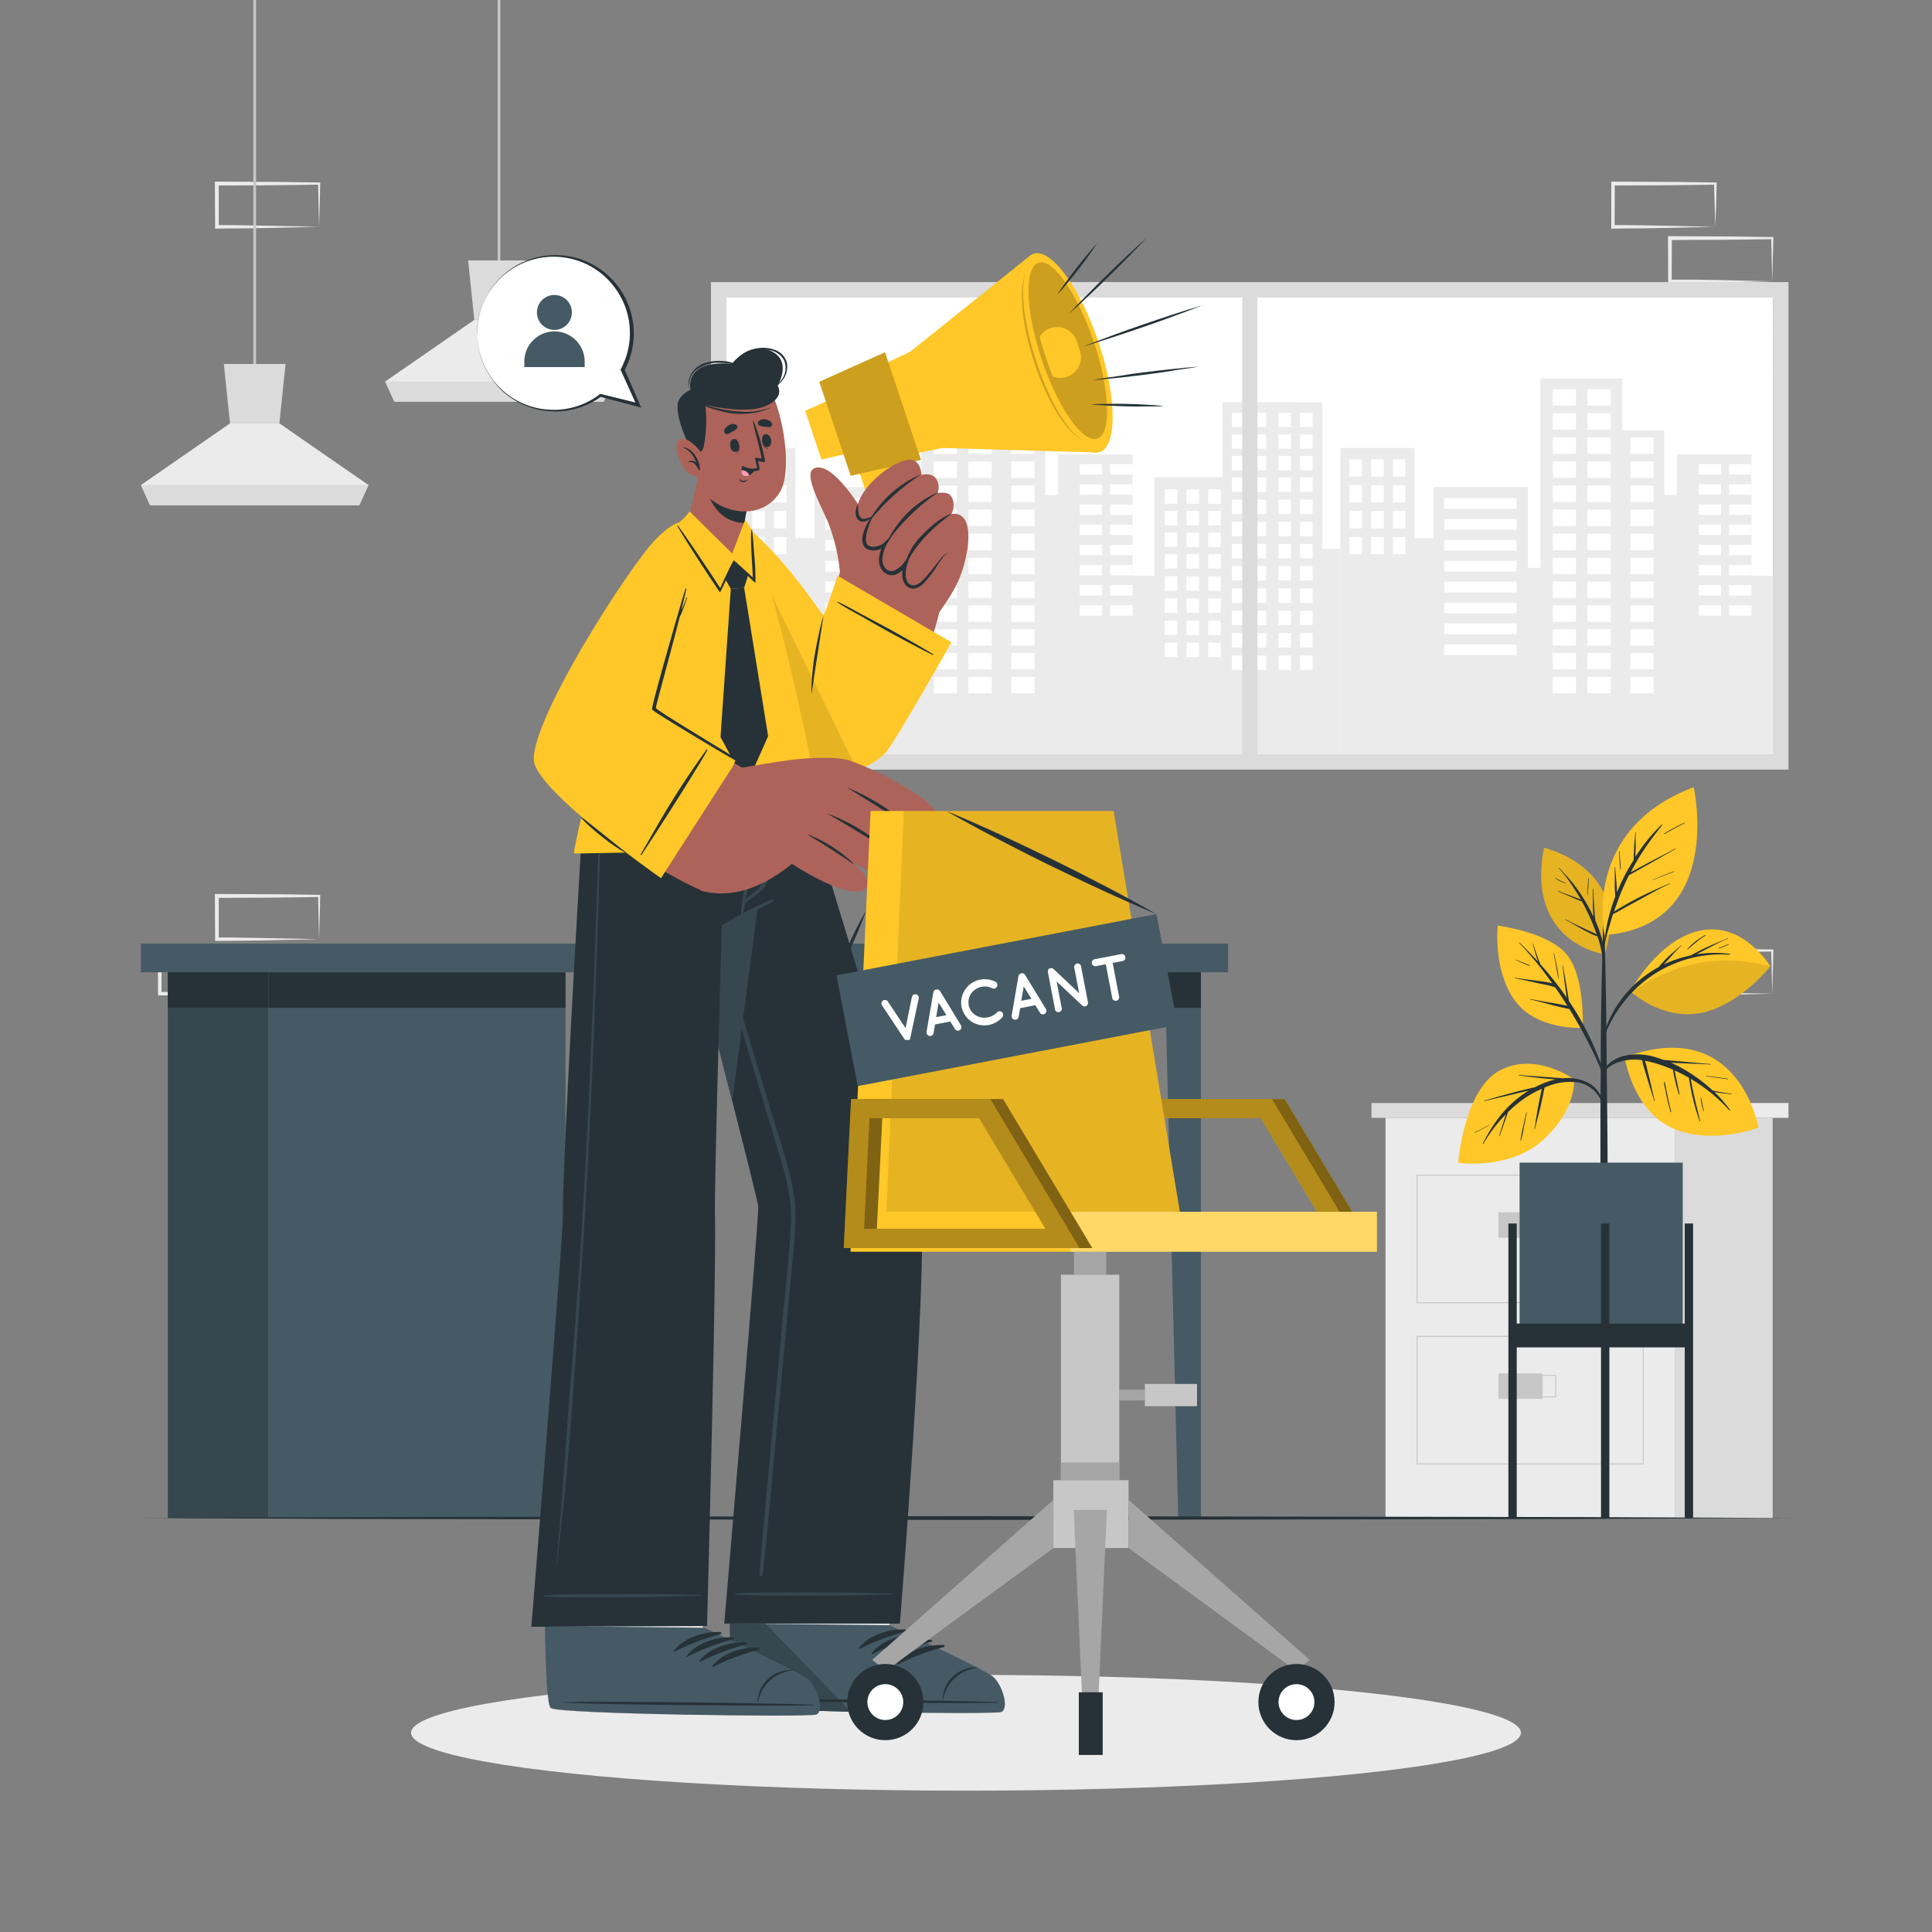 <svg xmlns="http://www.w3.org/2000/svg" viewBox="0 0 500 500"><rect x="0" y="0" width="500" height="500" fill="#808080" stroke="none"/><g id="freepik--background-complete--inject-9"><path d="M82.59,243.06l-13.12.28-6.66.11c-2.23.05-4.47,0-6.7.05h-.44v-.45l-.06-11.19v-.5h.5l13.24.06c4.42,0,8.83.11,13.24.17h.28v.27c0,1.9-.09,3.79-.13,5.65Zm0,0-.14-5.66c0-1.86-.11-3.7-.13-5.53l.27.27c-4.41.05-8.82.16-13.24.17l-13.24.06.5-.5,0,11.19-.45-.45c2.18,0,4.36,0,6.55.06l6.58.11Z" style="fill:#ebebeb"></path><path d="M67.82,257.17l-13.12.28-6.66.11c-2.23.05-4.47,0-6.7.05H40.9v-.45L40.84,246v-.5h.5l13.24.06c4.41,0,8.83.11,13.24.17h.28V246c0,1.9-.08,3.79-.13,5.65Zm0,0-.14-5.66c-.05-1.86-.11-3.7-.13-5.53l.27.27c-4.41.05-8.83.16-13.24.16l-13.24.07.5-.5-.05,11.19-.45-.45c2.18,0,4.36,0,6.55.06l6.58.11Z" style="fill:#ebebeb"></path><path d="M458.66,257.17l-13.13.28-6.66.11c-2.22.05-4.46,0-6.69.05h-.45v-.45L431.68,246v-.5h.5l13.24.06c4.41,0,8.83.11,13.24.17h.27V246c0,1.9-.08,3.79-.13,5.65Zm0,0-.14-5.66c0-1.86-.12-3.7-.13-5.53l.27.27c-4.41.05-8.83.16-13.24.16l-13.24.07.5-.5-.06,11.19-.44-.45c2.18,0,4.36,0,6.54.06l6.58.11Z" style="fill:#ebebeb"></path><path d="M443.89,58.7,430.76,59l-6.66.11c-2.22,0-4.46,0-6.69.06H417V58.7l0-11.19V47h.51l13.24.07c4.41,0,8.82.11,13.24.16h.27v.27c0,1.9-.09,3.79-.13,5.66Zm0,0-.14-5.65c-.05-1.86-.12-3.71-.14-5.54l.28.28c-4.42.05-8.83.15-13.24.16L417.41,48l.5-.5-.06,11.19-.44-.44c2.18,0,4.35,0,6.54.05l6.58.11Z" style="fill:#ebebeb"></path><path d="M458.66,72.81l-13.13.28-6.66.11c-2.22,0-4.46,0-6.69.06h-.45v-.45l-.05-11.19v-.5h.5l13.24.07c4.41,0,8.83.11,13.24.16h.27v.27c0,1.9-.08,3.79-.13,5.66Zm0,0-.14-5.65c0-1.86-.12-3.71-.13-5.54l.27.28c-4.41.05-8.83.15-13.24.16l-13.24.06.5-.5-.06,11.19-.44-.44c2.18,0,4.36,0,6.54,0l6.58.11Z" style="fill:#ebebeb"></path><path d="M82.59,58.7,69.47,59l-6.66.11c-2.23,0-4.47,0-6.7.06h-.44V58.7l-.06-11.19V47h.5l13.24.07c4.42,0,8.83.11,13.24.16h.28v.27c0,1.9-.09,3.79-.13,5.66Zm0,0-.14-5.65c0-1.86-.11-3.71-.13-5.54l.27.28c-4.41.05-8.82.15-13.24.16L56.11,48l.5-.5,0,11.19-.45-.44c2.18,0,4.36,0,6.55.05l6.58.11Z" style="fill:#ebebeb"></path><rect x="358.57" y="289.3" width="74.84" height="103.56" style="fill:#ebebeb"></rect><rect x="354.94" y="285.46" width="82.09" height="3.84" style="fill:#dbdbdb"></rect><rect x="437.03" y="285.46" width="25.82" height="3.84" style="fill:#ebebeb"></rect><rect x="433.41" y="289.3" width="25.35" height="103.56" style="fill:#dbdbdb"></rect><path d="M425.38,337.26H366.6V304h58.78ZM366.85,337h58.28V304.26H366.85Z" style="fill:#c7c7c7"></path><rect x="387.79" y="313.75" width="11.43" height="6.57" style="fill:#c7c7c7"></rect><path d="M402.73,320H391.05v-5.83h11.68Zm-11.43-.25h11.18v-5.33H391.3Z" style="fill:#c7c7c7"></path><path d="M425.38,379H366.6V345.71h58.78Zm-58.53-.25h58.28V346H366.85Z" style="fill:#c7c7c7"></path><rect x="387.79" y="355.44" width="11.43" height="6.57" style="fill:#c7c7c7"></rect><path d="M402.73,361.64H391.05v-5.83h11.68Zm-11.43-.25h11.18v-5.33H391.3Z" style="fill:#c7c7c7"></path><rect x="187.97" y="76.96" width="270.96" height="118.27" style="fill:#fff"></rect><polygon points="458.92 149 458.92 197.19 346.88 197.19 346.88 115.94 366.06 115.94 366.06 139.25 371.01 139.25 371.01 126.06 395.4 126.06 395.4 146.95 398.64 146.95 398.64 97.92 419.84 97.92 419.84 111.38 430.72 111.38 430.72 128.11 434 128.11 434 117.58 453.28 117.58 453.28 149 458.92 149" style="fill:#ebebeb"></polygon><rect x="349.23" y="118.87" width="3.25" height="4.45" style="fill:#fff"></rect><rect x="354.86" y="118.87" width="3.25" height="4.45" style="fill:#fff"></rect><rect x="360.49" y="118.87" width="3.25" height="4.45" style="fill:#fff"></rect><rect x="349.23" y="125.57" width="3.25" height="4.45" style="fill:#fff"></rect><rect x="354.86" y="125.57" width="3.25" height="4.45" style="fill:#fff"></rect><rect x="360.49" y="125.57" width="3.25" height="4.45" style="fill:#fff"></rect><rect x="349.23" y="132.28" width="3.25" height="4.46" style="fill:#fff"></rect><rect x="354.86" y="132.28" width="3.25" height="4.46" style="fill:#fff"></rect><rect x="360.49" y="132.28" width="3.25" height="4.46" style="fill:#fff"></rect><rect x="349.23" y="138.98" width="3.25" height="4.45" style="fill:#fff"></rect><rect x="354.86" y="138.98" width="3.25" height="4.45" style="fill:#fff"></rect><rect x="360.49" y="138.98" width="3.25" height="4.45" style="fill:#fff"></rect><rect x="373.78" y="128.91" width="18.69" height="2.79" style="fill:#fff"></rect><rect x="373.78" y="134.31" width="18.69" height="2.79" style="fill:#fff"></rect><rect x="373.78" y="139.72" width="18.69" height="2.79" style="fill:#fff"></rect><rect x="373.78" y="145.13" width="18.69" height="2.79" style="fill:#fff"></rect><rect x="373.78" y="150.53" width="18.69" height="2.79" style="fill:#fff"></rect><rect x="373.78" y="155.94" width="18.69" height="2.79" style="fill:#fff"></rect><rect x="373.78" y="161.34" width="18.69" height="2.79" style="fill:#fff"></rect><rect x="373.78" y="166.75" width="18.69" height="2.79" style="fill:#fff"></rect><rect x="439.64" y="120.11" width="5.77" height="2.69" style="fill:#fff"></rect><rect x="439.64" y="125.33" width="5.77" height="2.69" style="fill:#fff"></rect><rect x="439.64" y="130.55" width="5.77" height="2.69" style="fill:#fff"></rect><rect x="439.64" y="135.77" width="5.77" height="2.69" style="fill:#fff"></rect><rect x="439.64" y="140.99" width="5.77" height="2.69" style="fill:#fff"></rect><rect x="439.64" y="146.21" width="5.77" height="2.69" style="fill:#fff"></rect><rect x="439.64" y="151.43" width="5.77" height="2.69" style="fill:#fff"></rect><rect x="439.64" y="156.65" width="5.77" height="2.69" style="fill:#fff"></rect><rect x="447.5" y="120.11" width="5.77" height="2.69" style="fill:#fff"></rect><rect x="447.5" y="125.33" width="5.77" height="2.69" style="fill:#fff"></rect><rect x="447.5" y="130.55" width="5.77" height="2.69" style="fill:#fff"></rect><rect x="447.5" y="135.77" width="5.77" height="2.69" style="fill:#fff"></rect><rect x="447.5" y="140.99" width="5.77" height="2.69" style="fill:#fff"></rect><rect x="447.5" y="146.21" width="5.77" height="2.69" style="fill:#fff"></rect><rect x="447.5" y="151.43" width="5.77" height="2.69" style="fill:#fff"></rect><rect x="447.5" y="156.65" width="5.77" height="2.69" style="fill:#fff"></rect><rect x="401.85" y="100.74" width="6.01" height="4.24" style="fill:#fff"></rect><rect x="410.82" y="100.74" width="6.01" height="4.24" style="fill:#fff"></rect><rect x="401.85" y="106.97" width="6.01" height="4.24" style="fill:#fff"></rect><rect x="410.82" y="106.97" width="6.01" height="4.24" style="fill:#fff"></rect><rect x="401.85" y="113.21" width="6.01" height="4.24" style="fill:#fff"></rect><rect x="410.82" y="113.21" width="6.01" height="4.24" style="fill:#fff"></rect><rect x="401.85" y="119.44" width="6.01" height="4.24" style="fill:#fff"></rect><rect x="410.82" y="119.44" width="6.01" height="4.24" style="fill:#fff"></rect><rect x="401.85" y="125.67" width="6.01" height="4.24" style="fill:#fff"></rect><rect x="410.82" y="125.67" width="6.01" height="4.24" style="fill:#fff"></rect><rect x="401.85" y="131.91" width="6.01" height="4.24" style="fill:#fff"></rect><rect x="410.82" y="131.91" width="6.01" height="4.24" style="fill:#fff"></rect><rect x="401.85" y="138.14" width="6.01" height="4.24" style="fill:#fff"></rect><rect x="410.82" y="138.14" width="6.01" height="4.24" style="fill:#fff"></rect><rect x="401.85" y="144.37" width="6.01" height="4.24" style="fill:#fff"></rect><rect x="410.82" y="144.37" width="6.01" height="4.24" style="fill:#fff"></rect><rect x="421.93" y="113.21" width="6.01" height="4.24" style="fill:#fff"></rect><rect x="421.93" y="119.44" width="6.01" height="4.24" style="fill:#fff"></rect><rect x="421.93" y="125.67" width="6.01" height="4.24" style="fill:#fff"></rect><rect x="421.93" y="131.91" width="6.01" height="4.24" style="fill:#fff"></rect><rect x="421.93" y="138.14" width="6.01" height="4.24" style="fill:#fff"></rect><rect x="421.93" y="144.37" width="6.01" height="4.24" style="fill:#fff"></rect><rect x="401.85" y="150.53" width="6.01" height="4.24" style="fill:#fff"></rect><rect x="410.82" y="150.53" width="6.01" height="4.24" style="fill:#fff"></rect><rect x="421.93" y="150.53" width="6.01" height="4.24" style="fill:#fff"></rect><rect x="401.85" y="156.69" width="6.01" height="4.24" style="fill:#fff"></rect><rect x="410.82" y="156.69" width="6.01" height="4.24" style="fill:#fff"></rect><rect x="421.93" y="156.69" width="6.01" height="4.24" style="fill:#fff"></rect><rect x="401.85" y="162.85" width="6.01" height="4.24" style="fill:#fff"></rect><rect x="410.82" y="162.85" width="6.01" height="4.24" style="fill:#fff"></rect><rect x="421.93" y="162.85" width="6.01" height="4.24" style="fill:#fff"></rect><rect x="401.85" y="169.01" width="6.01" height="4.24" style="fill:#fff"></rect><rect x="410.82" y="169.01" width="6.01" height="4.24" style="fill:#fff"></rect><rect x="421.93" y="169.01" width="6.01" height="4.24" style="fill:#fff"></rect><rect x="401.85" y="175.17" width="6.01" height="4.24" style="fill:#fff"></rect><rect x="410.82" y="175.17" width="6.01" height="4.24" style="fill:#fff"></rect><rect x="421.93" y="175.17" width="6.01" height="4.24" style="fill:#fff"></rect><polygon points="346.88 197.2 186.69 197.2 186.69 115.94 205.88 115.94 205.88 139.24 210.81 139.24 210.81 126.05 235.21 126.05 235.21 146.94 238.44 146.94 238.44 97.92 259.65 97.92 259.65 111.37 270.52 111.37 270.52 128.12 273.81 128.12 273.81 117.59 293.09 117.59 293.09 149 298.73 149 298.73 123.47 316.36 123.47 316.36 104.06 328.34 104.06 342.21 104.13 342.21 142.02 346.88 142.02 346.88 197.2" style="fill:#ebebeb"></polygon><rect x="189.04" y="118.87" width="3.25" height="4.45" style="fill:#fff"></rect><rect x="194.67" y="118.87" width="3.25" height="4.45" style="fill:#fff"></rect><rect x="200.29" y="118.87" width="3.25" height="4.45" style="fill:#fff"></rect><rect x="189.04" y="125.57" width="3.25" height="4.45" style="fill:#fff"></rect><rect x="194.67" y="125.57" width="3.25" height="4.45" style="fill:#fff"></rect><rect x="200.29" y="125.57" width="3.25" height="4.45" style="fill:#fff"></rect><rect x="189.04" y="132.28" width="3.25" height="4.46" style="fill:#fff"></rect><rect x="194.67" y="132.28" width="3.25" height="4.46" style="fill:#fff"></rect><rect x="200.29" y="132.28" width="3.25" height="4.46" style="fill:#fff"></rect><rect x="189.04" y="138.98" width="3.25" height="4.45" style="fill:#fff"></rect><rect x="194.67" y="138.98" width="3.25" height="4.45" style="fill:#fff"></rect><rect x="200.29" y="138.98" width="3.25" height="4.45" style="fill:#fff"></rect><rect x="301.43" y="126.65" width="3.25" height="3.72" style="fill:#fff"></rect><rect x="307.06" y="126.65" width="3.25" height="3.72" style="fill:#fff"></rect><rect x="312.69" y="126.65" width="3.25" height="3.72" style="fill:#fff"></rect><rect x="301.43" y="132.24" width="3.25" height="3.72" style="fill:#fff"></rect><rect x="307.06" y="132.24" width="3.25" height="3.72" style="fill:#fff"></rect><rect x="312.69" y="132.24" width="3.25" height="3.72" style="fill:#fff"></rect><rect x="301.43" y="137.83" width="3.25" height="3.72" style="fill:#fff"></rect><rect x="307.06" y="137.83" width="3.25" height="3.72" style="fill:#fff"></rect><rect x="312.69" y="137.83" width="3.25" height="3.72" style="fill:#fff"></rect><rect x="301.43" y="143.42" width="3.25" height="3.72" style="fill:#fff"></rect><rect x="307.06" y="143.42" width="3.25" height="3.72" style="fill:#fff"></rect><rect x="312.69" y="143.42" width="3.25" height="3.72" style="fill:#fff"></rect><rect x="301.43" y="149.15" width="3.25" height="3.72" style="fill:#fff"></rect><rect x="307.06" y="149.15" width="3.25" height="3.72" style="fill:#fff"></rect><rect x="312.69" y="149.15" width="3.25" height="3.72" style="fill:#fff"></rect><rect x="301.43" y="154.88" width="3.25" height="3.72" style="fill:#fff"></rect><rect x="307.06" y="154.88" width="3.25" height="3.72" style="fill:#fff"></rect><rect x="312.69" y="154.88" width="3.25" height="3.72" style="fill:#fff"></rect><rect x="301.43" y="160.62" width="3.25" height="3.72" style="fill:#fff"></rect><rect x="307.06" y="160.62" width="3.25" height="3.72" style="fill:#fff"></rect><rect x="312.69" y="160.62" width="3.25" height="3.72" style="fill:#fff"></rect><rect x="301.43" y="166.35" width="3.25" height="3.72" style="fill:#fff"></rect><rect x="307.06" y="166.35" width="3.25" height="3.72" style="fill:#fff"></rect><rect x="312.69" y="166.35" width="3.25" height="3.72" style="fill:#fff"></rect><rect x="213.58" y="128.91" width="18.69" height="2.79" style="fill:#fff"></rect><rect x="213.58" y="134.31" width="18.69" height="2.79" style="fill:#fff"></rect><rect x="213.58" y="139.72" width="18.69" height="2.79" style="fill:#fff"></rect><rect x="213.58" y="145.13" width="18.69" height="2.79" style="fill:#fff"></rect><rect x="213.58" y="150.53" width="18.69" height="2.79" style="fill:#fff"></rect><rect x="213.58" y="155.94" width="18.69" height="2.79" style="fill:#fff"></rect><rect x="213.58" y="161.34" width="18.69" height="2.79" style="fill:#fff"></rect><rect x="213.58" y="166.75" width="18.69" height="2.79" style="fill:#fff"></rect><rect x="279.45" y="120.11" width="5.77" height="2.69" style="fill:#fff"></rect><rect x="279.45" y="125.33" width="5.77" height="2.69" style="fill:#fff"></rect><rect x="279.45" y="130.55" width="5.77" height="2.69" style="fill:#fff"></rect><rect x="279.45" y="135.77" width="5.77" height="2.69" style="fill:#fff"></rect><rect x="279.45" y="140.99" width="5.77" height="2.69" style="fill:#fff"></rect><rect x="279.45" y="146.21" width="5.77" height="2.69" style="fill:#fff"></rect><rect x="279.45" y="151.43" width="5.77" height="2.69" style="fill:#fff"></rect><rect x="279.45" y="156.65" width="5.77" height="2.69" style="fill:#fff"></rect><rect x="287.3" y="120.11" width="5.77" height="2.69" style="fill:#fff"></rect><rect x="287.3" y="125.33" width="5.77" height="2.69" style="fill:#fff"></rect><rect x="287.3" y="130.55" width="5.77" height="2.69" style="fill:#fff"></rect><rect x="287.3" y="135.77" width="5.77" height="2.69" style="fill:#fff"></rect><rect x="287.3" y="140.99" width="5.77" height="2.69" style="fill:#fff"></rect><rect x="287.3" y="146.21" width="5.77" height="2.69" style="fill:#fff"></rect><rect x="287.3" y="151.43" width="5.77" height="2.69" style="fill:#fff"></rect><rect x="287.3" y="156.65" width="5.77" height="2.69" style="fill:#fff"></rect><rect x="241.66" y="100.74" width="6.01" height="4.24" style="fill:#fff"></rect><rect x="250.62" y="100.74" width="6.01" height="4.24" style="fill:#fff"></rect><rect x="241.66" y="106.97" width="6.01" height="4.24" style="fill:#fff"></rect><rect x="250.62" y="106.97" width="6.01" height="4.24" style="fill:#fff"></rect><rect x="241.66" y="113.21" width="6.01" height="4.24" style="fill:#fff"></rect><rect x="250.62" y="113.21" width="6.01" height="4.24" style="fill:#fff"></rect><rect x="241.66" y="119.44" width="6.01" height="4.24" style="fill:#fff"></rect><rect x="250.62" y="119.44" width="6.01" height="4.24" style="fill:#fff"></rect><rect x="241.66" y="125.67" width="6.01" height="4.24" style="fill:#fff"></rect><rect x="250.62" y="125.67" width="6.01" height="4.24" style="fill:#fff"></rect><rect x="241.66" y="131.91" width="6.01" height="4.24" style="fill:#fff"></rect><rect x="250.62" y="131.91" width="6.01" height="4.24" style="fill:#fff"></rect><rect x="241.66" y="138.14" width="6.01" height="4.24" style="fill:#fff"></rect><rect x="250.62" y="138.14" width="6.01" height="4.24" style="fill:#fff"></rect><rect x="241.66" y="144.37" width="6.01" height="4.24" style="fill:#fff"></rect><rect x="250.62" y="144.37" width="6.01" height="4.24" style="fill:#fff"></rect><rect x="261.73" y="113.21" width="6.01" height="4.24" style="fill:#fff"></rect><rect x="261.73" y="119.44" width="6.01" height="4.24" style="fill:#fff"></rect><rect x="261.73" y="125.67" width="6.01" height="4.24" style="fill:#fff"></rect><rect x="261.73" y="131.91" width="6.01" height="4.24" style="fill:#fff"></rect><rect x="261.73" y="138.14" width="6.01" height="4.24" style="fill:#fff"></rect><rect x="261.73" y="144.37" width="6.01" height="4.24" style="fill:#fff"></rect><rect x="241.66" y="150.53" width="6.01" height="4.24" style="fill:#fff"></rect><rect x="250.62" y="150.53" width="6.01" height="4.24" style="fill:#fff"></rect><rect x="261.73" y="150.53" width="6.01" height="4.24" style="fill:#fff"></rect><rect x="241.66" y="156.69" width="6.01" height="4.24" style="fill:#fff"></rect><rect x="250.62" y="156.69" width="6.01" height="4.24" style="fill:#fff"></rect><rect x="261.73" y="156.69" width="6.01" height="4.24" style="fill:#fff"></rect><rect x="241.66" y="162.85" width="6.01" height="4.24" style="fill:#fff"></rect><rect x="250.62" y="162.85" width="6.01" height="4.24" style="fill:#fff"></rect><rect x="261.73" y="162.85" width="6.01" height="4.24" style="fill:#fff"></rect><rect x="241.66" y="169.01" width="6.01" height="4.24" style="fill:#fff"></rect><rect x="250.62" y="169.01" width="6.01" height="4.24" style="fill:#fff"></rect><rect x="261.73" y="169.01" width="6.01" height="4.24" style="fill:#fff"></rect><rect x="241.66" y="175.17" width="6.01" height="4.24" style="fill:#fff"></rect><rect x="250.62" y="175.17" width="6.01" height="4.24" style="fill:#fff"></rect><rect x="261.73" y="175.17" width="6.01" height="4.24" style="fill:#fff"></rect><rect x="318.81" y="106.8" width="3.25" height="3.72" style="fill:#fff"></rect><rect x="324.43" y="106.8" width="3.25" height="3.72" style="fill:#fff"></rect><rect x="318.81" y="112.39" width="3.25" height="3.72" style="fill:#fff"></rect><rect x="324.43" y="112.39" width="3.25" height="3.72" style="fill:#fff"></rect><rect x="318.81" y="117.98" width="3.25" height="3.72" style="fill:#fff"></rect><rect x="324.43" y="117.98" width="3.25" height="3.72" style="fill:#fff"></rect><rect x="318.81" y="123.57" width="3.25" height="3.72" style="fill:#fff"></rect><rect x="324.43" y="123.57" width="3.25" height="3.72" style="fill:#fff"></rect><rect x="318.81" y="129.3" width="3.25" height="3.72" style="fill:#fff"></rect><rect x="324.43" y="129.3" width="3.25" height="3.72" style="fill:#fff"></rect><rect x="318.81" y="135.04" width="3.25" height="3.72" style="fill:#fff"></rect><rect x="324.43" y="135.04" width="3.25" height="3.72" style="fill:#fff"></rect><rect x="318.81" y="140.77" width="3.25" height="3.72" style="fill:#fff"></rect><rect x="324.43" y="140.77" width="3.25" height="3.72" style="fill:#fff"></rect><rect x="318.81" y="146.5" width="3.25" height="3.72" style="fill:#fff"></rect><rect x="324.43" y="146.5" width="3.25" height="3.72" style="fill:#fff"></rect><rect x="318.81" y="152.29" width="3.25" height="3.72" style="fill:#fff"></rect><rect x="324.43" y="152.29" width="3.25" height="3.72" style="fill:#fff"></rect><rect x="318.81" y="158.08" width="3.25" height="3.72" style="fill:#fff"></rect><rect x="324.43" y="158.08" width="3.25" height="3.72" style="fill:#fff"></rect><rect x="318.81" y="163.87" width="3.25" height="3.72" style="fill:#fff"></rect><rect x="324.43" y="163.87" width="3.25" height="3.72" style="fill:#fff"></rect><rect x="318.81" y="169.66" width="3.25" height="3.72" style="fill:#fff"></rect><rect x="324.43" y="169.66" width="3.25" height="3.72" style="fill:#fff"></rect><rect x="330.84" y="106.8" width="3.25" height="3.72" style="fill:#fff"></rect><rect x="336.46" y="106.8" width="3.25" height="3.72" style="fill:#fff"></rect><rect x="330.84" y="112.39" width="3.25" height="3.72" style="fill:#fff"></rect><rect x="336.46" y="112.39" width="3.25" height="3.72" style="fill:#fff"></rect><rect x="330.84" y="117.98" width="3.25" height="3.72" style="fill:#fff"></rect><rect x="336.46" y="117.98" width="3.25" height="3.72" style="fill:#fff"></rect><rect x="330.84" y="123.57" width="3.25" height="3.72" style="fill:#fff"></rect><rect x="336.46" y="123.57" width="3.25" height="3.72" style="fill:#fff"></rect><rect x="330.84" y="129.3" width="3.25" height="3.72" style="fill:#fff"></rect><rect x="336.46" y="129.3" width="3.25" height="3.72" style="fill:#fff"></rect><rect x="330.84" y="135.04" width="3.25" height="3.72" style="fill:#fff"></rect><rect x="336.46" y="135.04" width="3.25" height="3.72" style="fill:#fff"></rect><rect x="330.84" y="140.77" width="3.25" height="3.72" style="fill:#fff"></rect><rect x="336.46" y="140.77" width="3.25" height="3.72" style="fill:#fff"></rect><rect x="330.84" y="146.5" width="3.25" height="3.72" style="fill:#fff"></rect><rect x="336.46" y="146.5" width="3.25" height="3.72" style="fill:#fff"></rect><rect x="330.84" y="152.29" width="3.25" height="3.72" style="fill:#fff"></rect><rect x="336.46" y="152.29" width="3.25" height="3.72" style="fill:#fff"></rect><rect x="330.84" y="158.08" width="3.25" height="3.72" style="fill:#fff"></rect><rect x="336.46" y="158.08" width="3.25" height="3.72" style="fill:#fff"></rect><rect x="330.84" y="163.87" width="3.25" height="3.72" style="fill:#fff"></rect><rect x="336.46" y="163.87" width="3.25" height="3.72" style="fill:#fff"></rect><rect x="330.84" y="169.66" width="3.25" height="3.72" style="fill:#fff"></rect><rect x="336.46" y="169.66" width="3.25" height="3.72" style="fill:#fff"></rect><path d="M184,73V199.17H462.85V73Zm274.88,122.2H188V77h271Z" style="fill:#dbdbdb"></path><rect x="321.48" y="76.96" width="3.93" height="118.27" style="fill:#dbdbdb"></rect><rect x="65.56" y="-0.6" width="0.71" height="97.75" style="fill:#c7c7c7"></rect><polygon points="95.36 125.53 92.99 130.74 38.83 130.74 36.47 125.53 59.53 109.57 72.3 109.57 95.36 125.53" style="fill:#ebebeb"></polygon><polygon points="73.9 94.2 72.3 109.57 59.53 109.57 57.93 94.2 73.9 94.2" style="fill:#dbdbdb"></polygon><polygon points="95.36 125.53 92.99 130.74 38.83 130.74 36.47 125.53 95.36 125.53" style="fill:#dbdbdb"></polygon><rect x="128.78" y="-0.6" width="0.71" height="70.96" style="fill:#c7c7c7"></rect><polygon points="158.58 98.74 156.21 103.94 102.06 103.94 99.69 98.74 122.75 82.78 135.53 82.78 158.58 98.74" style="fill:#ebebeb"></polygon><polygon points="137.13 67.4 135.53 82.78 122.75 82.78 121.15 67.4 137.13 67.4" style="fill:#dbdbdb"></polygon><polygon points="158.58 98.74 156.21 103.94 102.05 103.94 99.69 98.74 158.58 98.74" style="fill:#dbdbdb"></polygon></g><g id="freepik--Shadow--inject-9"><ellipse cx="250" cy="448.44" rx="143.61" ry="14.98" style="fill:#ebebeb"></ellipse></g><g id="freepik--Desk--inject-9"><rect x="69.48" y="251.63" width="76.87" height="141.23" style="fill:#455a64"></rect><rect x="69.48" y="251.63" width="76.87" height="9.21" style="fill:#263238"></rect><rect x="36.47" y="244.21" width="281.36" height="7.43" transform="translate(354.29 495.84) rotate(180)" style="fill:#455a64"></rect><polygon points="301.43 251.63 301.68 260.84 304.92 392.86 310.79 392.86 310.79 251.63 301.43 251.63" style="fill:#455a64"></polygon><polygon points="310.79 251.63 301.43 251.63 301.68 260.84 310.79 260.84 310.79 251.63" style="fill:#263238"></polygon><rect x="43.43" y="251.63" width="26.05" height="141.23" style="fill:#37474f"></rect><rect x="43.43" y="251.63" width="26.05" height="9.21" style="fill:#263238"></rect></g><g id="freepik--Floor--inject-9"><polygon points="36.47 392.86 89.85 392.62 143.23 392.53 250 392.37 356.77 392.53 410.15 392.62 463.53 392.86 410.15 393.11 356.77 393.2 250 393.36 143.23 393.19 89.85 393.11 36.47 392.86" style="fill:#263238"></polygon></g><g id="freepik--Character--inject-9"><path d="M258.65,442.91c-2.22.72-65.36-.1-67.74-1.66-.92-.58-1.34-9.78-1.52-20.92V420c0-2.3-.08-4.66-.08-7.06,0-.33,0-.66,0-1l3.06-32.76,42.24.43-4.17,32.45,0,1.28-.26,6.72,0,.69s24,11.13,26.47,13.12S260.87,442.21,258.65,442.91Z" style="fill:#d3766a"></path><path d="M258.65,442.91c-2.22.72-65.36-.1-67.74-1.66-.92-.58-1.34-9.78-1.52-20.92V420c0-2.3-.08-4.66-.08-7.06,0-.33,0-.66,0-1l41.13.12,0,1.28-.26,6.72,0,.69s24,11.13,26.47,13.12S260.87,442.21,258.65,442.91Z" style="fill:#ebebeb"></path><path d="M259.07,443.08c-2.25.72-66.25-.14-68.67-1.71-.93-.59-1.35-9.92-1.53-21.21l41.26.43s24.37,11.29,26.83,13.3S261.31,442.36,259.07,443.08Z" style="fill:#455a64"></path><path d="M220.23,443c-14.95-.34-28.74-.91-29.83-1.63-.92-.6-1.35-9.92-1.53-21.21l9.32.1Z" style="fill:#37474f"></path><path d="M258.18,440.5c-10.72-.4-54-1-64.65-.61-.09,0-.09.06,0,.06,10.63.64,53.93.91,64.66.73C258.41,440.68,258.41,440.51,258.18,440.5Z" style="fill:#263238"></path><path d="M252.88,431.53a8.61,8.61,0,0,0-6.46,2.54,8.34,8.34,0,0,0-2.47,5.69c0,.07.12.07.13,0a10,10,0,0,1,8.8-8.09A.07.07,0,0,0,252.88,431.53Z" style="fill:#263238"></path><path d="M234.28,421.71c-4.29-.11-9.29,1.34-12,4.81-.1.14.09.28.22.22a59.6,59.6,0,0,1,11.86-4.5A.27.27,0,0,0,234.28,421.71Z" style="fill:#263238"></path><path d="M237.58,423.05c-4.29-.12-9.29,1.33-12,4.81-.1.13.09.28.22.22a59.6,59.6,0,0,1,11.86-4.5A.27.27,0,0,0,237.58,423.05Z" style="fill:#263238"></path><path d="M240.88,424.39c-4.3-.12-9.29,1.33-12,4.81-.1.13.09.28.22.21A59,59,0,0,1,241,424.92.27.27,0,0,0,240.88,424.39Z" style="fill:#263238"></path><path d="M244.18,425.72c-4.3-.11-9.3,1.34-12,4.81-.11.14.09.28.21.22a59.6,59.6,0,0,1,11.86-4.5A.27.27,0,0,0,244.18,425.72Z" style="fill:#263238"></path><path d="M196.39,429.73c-4.81-.05-4.9,7.44-.07,7.49S201.22,429.78,196.39,429.73Z" style="fill:#263238"></path><path d="M232.9,420.19H187.43s9.15-106.22,8.8-108.07c-.46-2.38-3.14-13.13-6.72-27.17-1.12-4.4-2.33-9.11-3.58-14-3.39-13.21-7.13-27.65-10.39-40.22-4.88-18.83-8.7-33.45-8.7-33.45h38.54s4.49,14.24,10.15,32.76c9.23,30.11,21.56,71.55,22.77,81.63C240.27,327.93,232.9,420.19,232.9,420.19Z" style="fill:#263238"></path><path d="M230.89,412.43c-6.95-.14-4.95-.2-11.9-.27-3.4,0-25.74-.22-28.91.3a.07.07,0,0,0,0,.14c3.17.53,25.51.34,28.91.3,6.95-.06,4.95-.12,11.9-.27A.1.1,0,0,0,230.89,412.43Z" style="fill:#37474f"></path><path d="M204.78,305.63c-1.49-6.58-3.72-13-5.66-19.47q-5.91-19.67-11.89-39.31-3-9.82-6-19.64c-1-3.31-2-6.61-3.07-9.91s-2.16-6.43-3.08-9.69c-.37-1.32-.57-.59-.09,1.09.95,3.39,1.9,6.79,2.89,10.17q2.94,10,5.91,20.09,5.93,20,11.93,39.94,3,10,6,20a80.25,80.25,0,0,1,2.46,9.68,44.25,44.25,0,0,1,.4,10.35c-.43,7-1.24,13.91-1.88,20.85s-1.29,13.91-1.93,20.87q-1.92,20.76-3.81,41.53c-.16,1.76-.31,3.51-.45,5.27,0,.59.85.54.91,0,1.5-13.69,2.64-27.43,3.93-41.14s2.56-27.28,3.83-40.92c.32-3.43.69-6.86.69-10.3A42.39,42.39,0,0,0,204.78,305.63Z" style="fill:#37474f"></path><path d="M201,197.28c-2.68,20.7-7.78,59.51-11.5,87.67-8.69-34.12-22.67-87.67-22.67-87.67Z" style="fill:#37474f"></path><path d="M210.47,443.52c-2.21.73-65.36.14-67.74-1.41-.92-.58-1.37-9.78-1.6-20.92v-.35c0-2.3-.09-4.66-.1-7.06,0-.33,0-.66,0-1-.15-16.07,1-32.75,1-32.75l41.28.26-1.15,32.46L182.1,414l-.23,6.72,0,.69s24.07,11,26.52,13S212.69,442.81,210.47,443.52Z" style="fill:#d3766a"></path><path d="M210.47,443.52c-2.21.73-65.36.14-67.74-1.41-.92-.58-1.37-9.78-1.6-20.92v-.35c0-2.3-.09-4.66-.1-7.06,0-.33,0-.66,0-1l41.14,0L182.1,414l-.23,6.72,0,.69s24.07,11,26.52,13S212.69,442.81,210.47,443.52Z" style="fill:#ebebeb"></path><path d="M211.21,443.74c-2.25.72-66.25-.13-68.67-1.7-.92-.6-1.34-9.93-1.53-21.21l41.27.43s24.36,11.28,26.83,13.3S213.46,443,211.21,443.74Z" style="fill:#455a64"></path><path d="M210.33,441.17c-10.73-.41-54-1-64.66-.62-.09,0-.09.07,0,.07,10.62.63,53.92.91,64.65.73C210.55,441.34,210.55,441.18,210.33,441.17Z" style="fill:#263238"></path><path d="M205,432.2a8.63,8.63,0,0,0-6.45,2.53,8.4,8.4,0,0,0-2.48,5.7c0,.06.12.07.13,0a10,10,0,0,1,8.8-8.1A.07.07,0,1,0,205,432.2Z" style="fill:#263238"></path><path d="M186.43,422.38c-4.3-.12-9.3,1.33-12,4.81-.11.13.09.28.21.22a59,59,0,0,1,11.86-4.5A.27.27,0,0,0,186.43,422.38Z" style="fill:#263238"></path><path d="M189.72,423.72c-4.29-.12-9.29,1.33-12,4.81-.11.13.08.28.21.21a59,59,0,0,1,11.86-4.49A.27.27,0,0,0,189.72,423.72Z" style="fill:#263238"></path><path d="M193,425.05c-4.29-.11-9.29,1.34-12,4.81-.1.14.09.28.22.22a59.6,59.6,0,0,1,11.86-4.5A.27.27,0,0,0,193,425.05Z" style="fill:#263238"></path><path d="M196.32,426.39c-4.29-.12-9.29,1.33-12,4.81-.1.13.09.28.22.22a59,59,0,0,1,11.86-4.5A.27.27,0,0,0,196.32,426.39Z" style="fill:#263238"></path><path d="M204.14,197.28s-.89,18.44-5.11,33c-.34,1.21-.71,2.4-1.1,3.54a67.92,67.92,0,0,0-11.11,5.71s-.45,14.83-.89,31.38c-.49,18.5-1,39.13-.9,43.51.39,16.37-2.05,106.4-2.05,106.4l-45.47.18s8.22-100.54,8.17-106.53c-.09-9.64,2.2-52.25,4-83.33,1.08-19.14,2-33.9,2-33.9Z" style="fill:#263238"></path><path d="M181.42,412.77c-6.94-.12-4.95-.18-11.89-.22-3.4,0-25.74-.12-28.92.42a.07.07,0,0,0,0,.14c3.17.52,25.51.23,28.91.18,6.95-.1,4.95-.14,11.89-.32A.1.1,0,1,0,181.42,412.77Z" style="fill:#37474f"></path><path d="M155.44,203.87c-.84,25.36-1.73,50.73-2.86,76.09s-2.67,50.87-4.8,76.25c-1.19,14.18-2.31,34.13-3.84,48.28,0,.09.13.13.15,0,3.31-25.16,5.15-56.28,6.78-81.6s2.73-50.68,3.59-76c.49-14.34.87-28.69,1.29-43C155.76,203.65,155.44,203.66,155.44,203.87Z" style="fill:#37474f"></path><path d="M199.82,232.76a83.75,83.75,0,0,0-13,6.81.15.15,0,0,0,.13.27c4.39-2.14,8.87-4.19,13.13-6.56A.29.29,0,0,0,199.82,232.76Z" style="fill:#37474f"></path><path d="M200.07,217.11c-.3,1.62-.69,3.22-1,4.83s-.57,3-1,4.53a7.64,7.64,0,0,1-2.11,3.8c-.59.55-1.24,1-1.87,1.54-.34.27-.71.53-1.06.81l.12-.65c.11-.61.21-1.23.31-1.84.23-1.36.45-2.73.66-4.09.41-2.68.79-5.39,1.34-8,0-.1-.14-.15-.16,0-.67,2.63-1.41,5.24-2,7.89-.29,1.3-1.3,7.72-1.35,8.18s-.08.94-.1,1.41a5.34,5.34,0,0,0,0,1.44.12.12,0,0,0,.22,0h0a5.64,5.64,0,0,0,.41-1.4c.12-.46.22-.92.31-1.39,0-.17.05-.34.07-.51.64-.39,1.22-.89,1.82-1.32s1.28-.91,1.89-1.42a7.26,7.26,0,0,0,2.3-3.61,25.64,25.64,0,0,0,.76-4.61c.2-1.83.35-3.66.61-5.48C200.25,217.05,200.09,217,200.07,217.11Z" style="fill:#37474f"></path><path d="M189.05,148.92c8,24.61,17.64,47.82,26.13,49.7,1.47.32,9.84.46,13.21-4.7,5.67-8.7,12.69-26.77,14.74-35.59.91-3.91-24.95-12.36-26.46-8.34-2.11,5.63-2.86,10.18-3.47,10-1-.29-5.8-8-14.87-18.3C185.86,127.56,186.38,140.76,189.05,148.92Z" style="fill:#ad6359"></path><path d="M248.78,148.34c-1.61,5.44-9.26,15.29-12,16.95s-19.93-10.77-20-14.08,6.73-21.21,11.48-24.52S250.44,142.7,248.78,148.34Z" style="fill:#ad6359"></path><path d="M217.37,148a47.16,47.16,0,0,0-3.26-13.3c-2.23-5-6.11-12.15-3.47-13.45,5.41-2.67,15.09,15.18,15.09,15.18s3,8.57-2.13,11.69A6,6,0,0,1,217.37,148Z" style="fill:#ad6359"></path><polygon points="233.49 145.85 240.93 143.37 233.72 121.81 224.31 124.96 233.49 145.85" style="fill:#FFC727"></polygon><polygon points="224.31 124.96 227.81 132.93 233.49 145.86 240.93 143.37 233.72 121.81 224.31 124.96" style="fill:#FFC727"></polygon><polygon points="224.31 124.96 227.81 132.93 236.47 130.03 233.72 121.81 224.31 124.96" style="opacity:0.1"></polygon><rect x="222.69" y="117.34" width="12.36" height="9.39" transform="translate(484.61 165.17) rotate(161.51)" style="fill:#FFC727"></rect><polygon points="212.58 118.91 221.99 116.78 217.17 102.37 208.37 106.32 212.58 118.91" style="fill:#FFC727"></polygon><polygon points="220.9 97.95 228.01 119.21 243.89 115.93 283.77 117.12 266.7 66.07 235.56 91.02 220.9 97.95" style="fill:#FFC727"></polygon><ellipse cx="276.06" cy="91.32" rx="8.69" ry="27.05" transform="translate(-14.71 92.27) rotate(-18.49)" style="fill:#FFC727"></ellipse><path d="M269.59,93c4.21,12.58,10.64,21.77,14.37,20.52s3.34-12.45-.87-25S272.46,66.72,268.73,68,265.39,80.42,269.59,93Z" style="opacity:0.2"></path><path d="M270.69,92.63c.56,1.67,1.16,3.29,1.79,4.82a5.36,5.36,0,0,0,7-6.73l-.8-2.41a5.37,5.37,0,0,0-9.6-1.22Q269.75,89.79,270.69,92.63Z" style="fill:#FFC727"></path><polygon points="220.16 123.14 238.35 119.02 229.04 91.16 212.03 98.81 220.16 123.14" style="fill:#FFC727"></polygon><polygon points="220.16 123.14 238.35 119.02 229.04 91.16 212.03 98.81 220.16 123.14" style="opacity:0.2"></polygon><path d="M265.48,70.37a17,17,0,0,0-1,6,38.56,38.56,0,0,0,.43,6.07c.12,1,.33,2,.51,3s.44,2,.69,3,.51,2,.81,2.93.59,2,.92,2.91a65.89,65.89,0,0,0,4.85,11.14,35.17,35.17,0,0,0,3.42,5,14.49,14.49,0,0,0,4.65,3.85,14.83,14.83,0,0,1-4.43-4,35.49,35.49,0,0,1-3.25-5.07A69.64,69.64,0,0,1,268.38,94a71.63,71.63,0,0,1-3-11.68,37.75,37.75,0,0,1-.58-6A17.45,17.45,0,0,1,265.48,70.37Z" style="opacity:0.2"></path><path d="M283.93,63c-1,1-1.87,2.09-2.77,3.17s-1.77,2.16-2.64,3.27-1.7,2.21-2.51,3.35l-1.22,1.72c-.39.58-.8,1.15-1.17,1.75.49-.51.94-1,1.41-1.56l1.36-1.61c.9-1.07,1.77-2.17,2.63-3.27s1.71-2.22,2.52-3.36S283.17,64.14,283.93,63Z" style="fill:#263238"></path><path d="M282.25,104.63c1.58.16,3.15.26,4.73.35s3.15.14,4.73.19,3.16.06,4.74,0l2.37,0c.79,0,1.57,0,2.37-.1-.79-.09-1.58-.14-2.37-.21l-2.36-.14c-1.58-.1-3.16-.14-4.73-.19s-3.16-.06-4.74,0S283.83,104.53,282.25,104.63Z" style="fill:#263238"></path><path d="M310.19,94.89c-2.31.16-4.62.39-6.93.63s-4.61.52-6.92.8-4.6.6-6.89,1L286,97.8c-1.15.19-2.29.37-3.44.59,1.16-.08,2.32-.19,3.48-.29l3.46-.34c2.31-.24,4.61-.52,6.91-.81s4.61-.6,6.9-1S307.91,95.31,310.19,94.89Z" style="fill:#263238"></path><path d="M296.81,61.5c-1.77,1.56-3.5,3.16-5.22,4.77s-3.41,3.24-5.09,4.88-3.35,3.3-5,5L279,78.67c-.8.86-1.62,1.71-2.41,2.58.89-.77,1.75-1.57,2.63-2.36l2.59-2.4c1.72-1.61,3.4-3.24,5.09-4.89s3.35-3.3,5-5S295.22,63.24,296.81,61.5Z" style="fill:#263238"></path><path d="M280.33,89.68c2.61-.77,5.2-1.6,7.79-2.44s5.15-1.73,7.72-2.6,5.13-1.79,7.68-2.73l3.82-1.42c1.27-.49,2.55-1,3.81-1.48-1.31.38-2.61.8-3.91,1.19l-3.88,1.25c-2.58.84-5.15,1.73-7.72,2.6s-5.13,1.79-7.68,2.73S282.86,88.66,280.33,89.68Z" style="fill:#263238"></path><path d="M221.94,133.25c.76,2.91,3.75.35,3.75.35s-3.42,4.73-1.47,7.42,5.39-.63,5.64-.86c-.18.25-3.2,4.68-1,7.19s5.29-1.24,5.48-1.49c-.1.29-1.28,4.15.86,5.67,3.66,2.61,6.94-7.19,10.26-8.67,0,0,3.16,5.34,3.29,5.48s3.31-9.26,1.06-13.63a3.14,3.14,0,0,0-3.57-1.65s1.4-2.87-.3-4.89c-.87-1-3.31-.57-3.31-.57a3.94,3.94,0,0,0-.6-4c-1.29-1.37-3.54-.68-3.54-.68s-.06-2.71-1.83-3.68C233.12,117.22,220.31,127,221.94,133.25Z" style="fill:#ad6359"></path><path d="M238.15,122.92a0,0,0,1,0,0-.08,28,28,0,0,0-12.6,10.88c-.09.15.12.37.26.22A57.26,57.26,0,0,1,238.15,122.92Z" style="fill:#263238"></path><path d="M242.7,127.52c.06,0,0-.12-.06-.09a26.21,26.21,0,0,0-13,12.72c-.09.2,0,.47.15.24C231.78,136.64,238.31,130.33,242.7,127.52Z" style="fill:#263238"></path><path d="M234.33,146.33c2.67-5.51,6.84-9.6,11.72-13.19.07,0,0-.13-.07-.11-2.87,1.11-5.74,3.72-7.81,5.94a16.13,16.13,0,0,0-4,7.26C234.11,146.34,234.27,146.44,234.33,146.33Z" style="fill:#263238"></path><path d="M225.59,133.61c-.11.18.28.14.18.33-.44.8-2.64,5.83-1.16,7.12,1.19,1,3.4.13,4.11-.54l1.79-1.69L229.42,141a9.87,9.87,0,0,0-1,3.12,3.57,3.57,0,0,0,.65,2.87,2.06,2.06,0,0,0,2.52.61,6.22,6.22,0,0,0,2.35-2l1.73-2.36-.86,2.78a9.59,9.59,0,0,0-.42,2.38,3.92,3.92,0,0,0,.47,2.21,1.86,1.86,0,0,0,1.74.89,4.11,4.11,0,0,0,2-1.13,32.43,32.43,0,0,0,3.3-3.85c.53-.67,1.06-1.34,1.62-2a6.08,6.08,0,0,1,2-1.66,6.59,6.59,0,0,0-1.77,1.8c-.5.69-1,1.4-1.45,2.11a27.41,27.41,0,0,1-3.17,4.1,4.77,4.77,0,0,1-2.35,1.43,2.62,2.62,0,0,1-2.62-1.21,4.71,4.71,0,0,1-.65-2.72,10,10,0,0,1,.42-2.66l.87.42a7.12,7.12,0,0,1-2.75,2.46,3,3,0,0,1-2,.19,3.48,3.48,0,0,1-1.67-1.1,4.58,4.58,0,0,1-.82-3.65,11.13,11.13,0,0,1,1.13-3.41l.7.52c-.93.83-3.29,2.09-5.34.73C221.6,139.7,224.91,134.51,225.59,133.61Z" style="fill:#263238"></path><path d="M225.69,133.6a6,6,0,0,1-1.73.65,1.39,1.39,0,0,1-1.35-.42,2.9,2.9,0,0,1-.5-1.53c0-.61-.06-1.24-.05-1.9a4.66,4.66,0,0,0-.6,1.89,2.82,2.82,0,0,0,.51,2.09,2,2,0,0,0,1,.61,2.12,2.12,0,0,0,1.13-.11A3.2,3.2,0,0,0,225.69,133.6Z" style="fill:#263238"></path><path d="M246.23,166.22,216.77,149s-3.32,10.2-3.7,10.2-7.88-12-17.46-20.83c-9.86-9.12-10,1.17-7.65,10.09,2.55,9.75,16.35,46.33,24.67,50.3,7,3.36,14.78-1.62,16.93-4.43C232.53,190.46,246.23,166.22,246.23,166.22Z" style="fill:#FFC727"></path><path d="M241.52,169.35c-1-.72-10.18-5.93-12.21-7l-6.09-3.26c-2.11-1.12-4.19-2.36-6.38-3.31a.08.08,0,0,0-.08.14c2,1.34,4.13,2.44,6.2,3.61s4.08,2.33,6.13,3.48,11.29,6.1,12.37,6.5C241.56,169.53,241.59,169.4,241.52,169.35Z" style="fill:#263238"></path><path d="M213.13,159.25c-.5,1.66-.9,3.35-1.26,5s-.69,3.4-1,5.11-.5,3.42-.65,5.15a47.48,47.48,0,0,0-.2,5.2c.14-.86.22-1.72.37-2.57s.24-1.71.37-2.56l.8-5.12.79-5.11.39-2.57C212.89,161,213,160.11,213.13,159.25Z" style="fill:#263238"></path><path d="M221.79,199.22a12.45,12.45,0,0,1-9.16-.47c-8.32-4-22.12-40.55-24.67-50.3-1.81-6.93-2.14-14.68,2.42-13.53C196.54,147.43,212.43,180,221.79,199.22Z" style="opacity:0.1"></path><path d="M148.56,220.85c.16.18,64.3-1.24,64.93-2,.87-1-11.89-67.73-20.06-81.84-2.49-4.3-13-8.68-18.94-.18C163.91,152,148,220.2,148.56,220.85Z" style="fill:#FFC727"></path><polygon points="187.65 149.8 189.93 145.25 193.63 148.83 192.59 152.12 189.13 152.38 187.65 149.8" style="fill:#263238"></polygon><polygon points="189.13 152.38 186.47 190.74 193.17 203.13 198.79 190.53 192.59 152.12 189.13 152.38" style="fill:#263238"></polygon><path d="M169.36,140.62c-12.82,14.47-34.7,53.13-29.62,59.22,11.51,13.83,33,26.94,41.67,30.54,3.75,1.55,20.45-25.11,17-27.79-4.09-3.22-31-17.08-31-18.45S174.69,164,178,149C182,130.39,174.7,134.58,169.36,140.62Z" style="fill:#ad6359"></path><path d="M184.56,200s11.89-2.21,19.74-3.28c4.37-.6,12-1,15.39.06C224.8,198.29,245.19,208,243,213c-2,4.52-18.5-6-18.5-6s17.56,9.19,14.11,14.19-20.47-9.42-20.47-9.42,17.83,9.85,13.46,14.44c-3.31,3.46-19.45-8.71-19.45-8.71s15.26,8.56,12,12.28c-3.59,4.1-19.2-6.21-19.2-6.21-9.83,8-17.69,8.45-23.46,7C180.11,230.24,184.56,200,184.56,200Z" style="fill:#ad6359"></path><path d="M219.4,203.85c13.45,5.78,18.27,12.73,18.11,12.57-3.92-3.75-11-8.11-13-9.3s-3.13-2-5.13-3.2C219.3,203.89,219.35,203.82,219.4,203.85Z" style="fill:#263238"></path><path d="M214.16,210.55a49.58,49.58,0,0,1,15.14,9c.17.16.06.18-.13.06-2.51-1.58-12.47-7.6-15-9A0,0,0,0,1,214.16,210.55Z" style="fill:#263238"></path><path d="M209.26,216a37,37,0,0,1,11.52,7.35c.17.15,0,.19-.19.07-3.78-2.52-6.73-4.52-11.39-7.28C209.12,216.11,209.18,216,209.26,216Z" style="fill:#263238"></path><path d="M190.68,196.74l-19.61,30.53s-32.74-22.83-32.93-30.66c-.28-11,24.35-49.51,31.47-56.94,6.95-7.25,11.52-6.18,9.63,4.49-1.72,9.71-10.31,38.85-10.26,39.27S190.68,196.74,190.68,196.74Z" style="fill:#FFC727"></path><path d="M166,221.25c3-4.39,14.77-22.82,17-27,.15-.29,0-.46-.19-.18-9.4,12.94-14.27,22.57-17,27A.1.1,0,0,0,166,221.25Z" style="fill:#263238"></path><path d="M177.39,152.36c0-.13.26-.09.24,0-.27,1.33-.73,3.28-1.3,5.57l.18-.37a30.76,30.76,0,0,0,1.14-2.88c0-.11.19-.05.16.05-.33,1-.66,2-1.05,3a17.39,17.39,0,0,1-.85,1.93c-2.43,9.55-6.23,23.22-6.19,23.56.08.57,17.58,11,21.13,13.3.13.08-.56,1-.64,1.12a.1.1,0,0,1-.19-.06,5.19,5.19,0,0,1,.31-.78c-3.39-1.85-21.28-12.61-21.58-13.18S176.13,156.43,177.39,152.36Z" style="fill:#263238"></path><path d="M150.32,211.36c1,.63,10.64,8.48,11.67,9.21.08.06,0,.17-.09.12-4.06-2.06-10.72-7.81-11.64-9.26A0,0,0,0,1,150.32,211.36Z" style="fill:#263238"></path><path d="M189.51,144.85c-3.54.36-9.44-6.21-11.2-10.78-.12-.31.74-3.33,1.61-7,.52-2.26,1-4.78,1.35-7.12l14.19,5.52a37.41,37.41,0,0,0-2.62,8.78,5.29,5.29,0,0,0,0,1v.17C192.87,137.21,192.94,144.51,189.51,144.85Z" style="fill:#ad6359"></path><path d="M191.3,135.22a9.24,9.24,0,0,0,1.51.13c0-.07,0-.12,0-.17a5.31,5.31,0,0,1,0-1,37.77,37.77,0,0,1,2.61-8.79l-13.73-5.34C181.89,123.5,183.08,133.94,191.3,135.22Z" style="fill:#263238"></path><path d="M178.28,105c-1.55,5.26,1.34,20.39,5.1,23.73,5.45,4.85,14.31,5.24,18.41-1.29,4-6.34-.15-26-4.34-29C191.28,93.91,180.58,97.19,178.28,105Z" style="fill:#ad6359"></path><path d="M191.07,114.5s-.07.07-.06.11c.22,1,.3,2.21-.56,2.72,0,0,0,.07,0,.06C191.57,117,191.44,115.43,191.07,114.5Z" style="fill:#263238"></path><path d="M190,113.61c-1.67.18-1.18,3.49.36,3.32S191.35,113.46,190,113.61Z" style="fill:#263238"></path><path d="M197.27,113.61s.09,0,.09.08c.12,1,.43,2.19,1.41,2.39,0,0,0,.06,0,.06C197.61,116.15,197.22,114.6,197.27,113.61Z" style="fill:#263238"></path><path d="M198,112.4c1.63-.37,2.25,2.93.73,3.27S196.66,112.71,198,112.4Z" style="fill:#263238"></path><path d="M188.43,112.28a11.67,11.67,0,0,0,1.21-.64,2.24,2.24,0,0,0,1.12-.88.7.7,0,0,0-.24-.84,1.76,1.76,0,0,0-1.77.08,2.59,2.59,0,0,0-1.31,1.32A.75.75,0,0,0,188.43,112.28Z" style="fill:#263238"></path><path d="M199.07,110.54a12.46,12.46,0,0,1-1.37-.14,2.29,2.29,0,0,1-1.37-.42.71.71,0,0,1-.08-.86,1.75,1.75,0,0,1,1.68-.58,2.52,2.52,0,0,1,1.7.75A.74.74,0,0,1,199.07,110.54Z" style="fill:#263238"></path><path d="M191.47,124c.28.21.57.5.95.48a2.67,2.67,0,0,0,1.07-.42,0,0,0,0,1,0,0,1.41,1.41,0,0,1-1.22.75,1.12,1.12,0,0,1-.94-.79C191.35,124,191.43,124,191.47,124Z" style="fill:#263238"></path><path d="M192.1,120.75a3.54,3.54,0,0,0,2.56,1.22,4.46,4.46,0,0,0,1.26-.13.84.84,0,0,0,.24-.06l.22-.07a.24.24,0,0,0,.17-.26h0s0-.06,0-.1h0l0-.09c-.09-.79-.35-2-.35-2,.31.1,1.88.55,1.8.14A53.24,53.24,0,0,0,195.05,109a.09.09,0,0,0-.18,0c.55,3.29,1.67,6.45,2.27,9.74a6.09,6.09,0,0,0-1.72-.26c-.11,0,.53,2.29.54,2.65a0,0,0,0,1,0,0,4.92,4.92,0,0,1-3.78-.59C192.1,120.6,192,120.68,192.1,120.75Z" style="fill:#263238"></path><path d="M195.4,121.51a4.16,4.16,0,0,1-1.47,1.53,1.86,1.86,0,0,1-1.12.23c-.86-.09-1-.84-.93-1.51a4.3,4.3,0,0,1,.22-1A5.46,5.46,0,0,0,195.4,121.51Z" style="fill:#263238"></path><path d="M193.93,123a1.86,1.86,0,0,1-1.12.23c-.86-.09-1-.84-.93-1.51A2,2,0,0,1,193.93,123Z" style="fill:#ff98b9"></path><path d="M179.74,118s-4.94-8.62-4.34-13.52c.27-2.21,3.33-3.63,3.33-3.63a5,5,0,0,1,1.71-5c2.68-2.41,9-1.7,9-1.7s4.26-5.86,10-3.35,1.82,9,1.82,9,2.07,3.08-3.22,5.33c-5.14,2.19-15.49-.34-15.49-.34a36.33,36.33,0,0,1-.42,10.77A3.3,3.3,0,0,1,179.74,118Z" style="fill:#263238"></path><path d="M190.47,94.25a10.18,10.18,0,0,0-4.08-.85,11.08,11.08,0,0,0-3.71.49,6.12,6.12,0,0,0-4.43,4.5,4.33,4.33,0,0,0,.74,3.25s.08,0,0,0c-1.3-1.71-.53-4.29.89-5.65a9.29,9.29,0,0,1,6.21-2.12,17.78,17.78,0,0,1,4.29.56A.07.07,0,0,0,190.47,94.25Z" style="fill:#263238"></path><path d="M203.61,93.71a5,5,0,0,0-3.38-3.27,8.58,8.58,0,0,0-5.53.06,10.72,10.72,0,0,0-4.59,3.24s0,.08.06.05a9.41,9.41,0,0,1,9.09-3.14,5.16,5.16,0,0,1,3.67,2.64,5.1,5.1,0,0,1-.23,4.33,9.69,9.69,0,0,1-3.84,3.67s0,.07,0,0a10,10,0,0,0,3.81-3.09A5.61,5.61,0,0,0,203.61,93.71Z" style="fill:#263238"></path><path d="M199.36,105.46a17.57,17.57,0,0,1-7.36,1.09,36.49,36.49,0,0,1-7.7-1.24c-1.46-.39-2.91-.84-4.35-1.31,0,0-.07,0,0,.07a39.41,39.41,0,0,0,7.83,2.63,19.74,19.74,0,0,0,7.62.11,16.43,16.43,0,0,0,4-1.3S199.39,105.44,199.36,105.46Z" style="fill:#263238"></path><path d="M181.62,117.27s-3.56-4.8-5.75-3.51.59,8.31,3.23,9.2a2.64,2.64,0,0,0,3.51-1.53Z" style="fill:#ad6359"></path><path d="M176.72,115.75a0,0,0,0,0,0,.07c1.85.69,2.86,2.36,3.58,4.1a1.46,1.46,0,0,0-2.2-.34c-.05,0,0,.11,0,.1a1.64,1.64,0,0,1,1.82.51,8.18,8.18,0,0,1,.9,1.43c.09.16.38.07.31-.12v0C181.14,119.13,179.23,115.91,176.72,115.75Z" style="fill:#263238"></path><path d="M192.86,134.46l-3.37,8.78-11-10.88-3,3.59s10.88,17.39,10.94,16.6l3.48-7.58,5.27,5.15L194.52,137Z" style="fill:#FFC727"></path><path d="M195.2,143.61c-.17-2.17-.29-4.35-.56-6.51,0-.07-.14-.1-.15,0-.4,2.1.31,10.37.33,12.36l0,0c-.22-.22-4.89-4.53-4.93-4.46-.76,1.2-3.32,6.72-3.49,7.23-1.72-2.77-9-13.65-11-16.25a.08.08,0,0,0-.13.08c1.53,2.92,10.95,17.28,11.08,17.24a85.46,85.46,0,0,0,3.64-8c.8.95,5.51,5.82,5.52,5.49A65.34,65.34,0,0,0,195.2,143.61Z" style="fill:#263238"></path></g><g id="freepik--speech-bubble--inject-9"><path d="M123.49,86.25a20,20,0,0,0,32,16.07l9.81,2.51-4.08-9.14a20,20,0,1,0-37.68-9.44Z" style="fill:#fff"></path><path d="M123.49,86.25a20.15,20.15,0,0,0,3,10.47,23.38,23.38,0,0,0,1.6,2.24,22.44,22.44,0,0,0,1.92,2,19.08,19.08,0,0,0,4.53,3.08,19.84,19.84,0,0,0,5.2,1.71,17.66,17.66,0,0,0,2.72.28,16.6,16.6,0,0,0,2.73-.05,19.59,19.59,0,0,0,10-3.92l.13-.1.17,0,9.83,2.42-.51.61-4.12-9.12-.1-.21.11-.21a19.68,19.68,0,0,0,.67-17.14,20.68,20.68,0,0,0-5.25-7.11,19.56,19.56,0,0,0-7.85-4.11,20,20,0,0,0-8.9-.28,19.84,19.84,0,0,0-15.92,19.42Zm0,0a20.15,20.15,0,0,1,7.67-15.84,20.27,20.27,0,0,1,30.43,25.51l0-.42,4,9.15.37.84-.88-.24-9.79-2.58.3-.06a20.23,20.23,0,0,1-10.39,3.82,18.56,18.56,0,0,1-2.79,0,19.79,19.79,0,0,1-2.77-.35,20.24,20.24,0,0,1-9.75-5A24.15,24.15,0,0,1,128,99a23.7,23.7,0,0,1-1.59-2.27A20.14,20.14,0,0,1,123.49,86.25Z" style="fill:#263238"></path><path d="M148,80.86a4.52,4.52,0,1,1-4.51-4.52A4.51,4.51,0,0,1,148,80.86Z" style="fill:#455a64"></path><path d="M151.31,93.3V95H135.7V93.3a7.81,7.81,0,0,1,15.61,0Z" style="fill:#455a64"></path></g><g id="freepik--Chair--inject-9"><path d="M355.61,323h-61l1.91-38.58h35.95Zm-55.77-5h46.93L329.62,289.4H301.26Z" style="fill:#FFC727"></path><path d="M355.61,323h-61l1.91-38.58h35.95Zm-55.77-5h46.93L329.62,289.4H301.26Z" style="opacity:0.5"></path><path d="M352.28,323h-61l1.91-38.58h35.95Zm-55.77-5h46.93L326.29,289.4H297.92Z" style="fill:#FFC727"></path><path d="M352.28,323h-61l1.91-38.58h35.95Zm-55.77-5h46.93L326.29,289.4H297.92Z" style="opacity:0.3"></path><rect x="277.94" y="323.95" width="8.35" height="5.93" transform="translate(564.23 653.84) rotate(180)" style="fill:#a6a6a6"></rect><rect x="274.56" y="329.88" width="15.1" height="53.19" transform="translate(564.23 712.96) rotate(180)" style="fill:#c7c7c7"></rect><rect x="289.66" y="359.65" width="6.64" height="2.8" transform="translate(585.96 722.09) rotate(180)" style="fill:#a6a6a6"></rect><rect x="296.3" y="358.17" width="13.5" height="5.76" transform="translate(606.09 722.09) rotate(180)" style="fill:#c7c7c7"></rect><rect x="272.62" y="383.08" width="19.46" height="17.55" transform="translate(564.69 783.71) rotate(180)" style="fill:#c7c7c7"></rect><polygon points="280.14 441.06 284.2 441.06 286.47 390.76 277.87 390.76 280.14 441.06" style="fill:#a6a6a6"></polygon><polygon points="335.37 432.36 338.97 429.6 292.08 388.16 292.08 400.63 335.37 432.36" style="fill:#a6a6a6"></polygon><polygon points="229.33 432.36 225.72 429.6 272.62 388.16 272.62 400.63 229.33 432.36" style="fill:#a6a6a6"></polygon><rect x="274.56" y="378.48" width="15.1" height="4.6" transform="translate(564.23 761.55) rotate(180)" style="fill:#a6a6a6"></rect><circle cx="335.53" cy="440.5" r="9.86" style="fill:#263238"></circle><path d="M330.89,440.5a4.64,4.64,0,1,0,4.64-4.64A4.63,4.63,0,0,0,330.89,440.5Z" style="fill:#fff"></path><circle cx="229.12" cy="440.5" r="9.86" style="fill:#263238"></circle><path d="M224.48,440.5a4.64,4.64,0,1,0,4.64-4.64A4.63,4.63,0,0,0,224.48,440.5Z" style="fill:#fff"></path><rect x="279.19" y="437.96" width="6.19" height="16.22" transform="translate(564.57 892.14) rotate(180)" style="fill:#263238"></rect><polygon points="220.11 323.95 356.34 323.95 356.34 313.6 305.34 313.6 288.2 209.88 225.31 209.88 220.11 323.95" style="fill:#FFC727"></polygon><polygon points="305.34 313.6 229.4 313.6 233.93 209.88 288.2 209.88 305.34 313.6" style="opacity:0.1"></polygon><rect x="276.98" y="313.6" width="79.36" height="10.36" style="fill:#fff;opacity:0.3"></rect><path d="M282.69,323h-61l1.9-38.58h36Zm-55.76-5h46.93L256.71,289.4H228.34Z" style="fill:#FFC727"></path><path d="M282.69,323h-61l1.9-38.58h36Zm-55.76-5h46.93L256.71,289.4H228.34Z" style="opacity:0.5"></path><path d="M279.36,323h-61l1.9-38.58h36Zm-55.76-5h46.93L253.38,289.4H225Z" style="fill:#FFC727"></path><path d="M279.36,323h-61l1.9-38.58h36Zm-55.76-5h46.93L253.38,289.4H225Z" style="opacity:0.3"></path></g><g id="freepik--Sign--inject-9"><rect x="218.47" y="244.23" width="84.3" height="29.19" transform="translate(-44.02 53.63) rotate(-10.84)" style="fill:#455a64"></rect><path d="M234.37,269.18a.52.52,0,0,0-.13-.06s0,0,0-.05a.39.39,0,0,1-.1-.08s0,0,0,0a.35.35,0,0,0-.1-.11l-5.77-8.69a.9.9,0,0,1,1.5-1l4.59,6.88L236,258a.91.91,0,0,1,1.78.37l-2.19,10.2a.42.42,0,0,1,0,.15h0s0,.08-.06.12a.09.09,0,0,1,0,.05.7.7,0,0,1-.08.1l0,0-.11.11s0,0,0,0a.27.27,0,0,0-.12.06h0l-.16,0-.16,0h-.17a0,0,0,0,0,0,0h0l-.17-.07Z" style="fill:#fff"></path><path d="M245.92,264.37l-3.93.75-.39,2.26a.93.93,0,0,1-.73.72.87.87,0,0,1-.32,0,.93.93,0,0,1-.76-1.06l1.75-10.21a.93.93,0,0,1,.75-.73.94.94,0,0,1,1,.4l5.39,8.84a.93.93,0,0,1-.31,1.27.76.76,0,0,1-.29.11.89.89,0,0,1-.94-.41Zm-1-1.65-2-3.23-.65,3.73Z" style="fill:#fff"></path><path d="M248.84,260.54a6.05,6.05,0,0,1,4.82-7,6.18,6.18,0,0,1,4,.55.95.95,0,0,1-.86,1.69,4.08,4.08,0,0,0-2.77-.39,4.37,4.37,0,0,0-2.69,1.72,4.08,4.08,0,0,0-.64,3,4,4,0,0,0,1.72,2.59,4.35,4.35,0,0,0,3.13.6A4.13,4.13,0,0,0,258,262a1,1,0,0,1,1.32-.07,1,1,0,0,1,.09,1.32,6.2,6.2,0,0,1-3.49,2A6,6,0,0,1,248.84,260.54Z" style="fill:#fff"></path><path d="M267.94,260.15l-3.93.76-.39,2.25a.94.94,0,0,1-.73.73,1.15,1.15,0,0,1-.32,0,.93.93,0,0,1-.75-1.07l1.75-10.2a.95.95,0,0,1,1.71-.33l5.4,8.84a.93.93,0,0,1-.31,1.26.89.89,0,0,1-.3.11.87.87,0,0,1-.93-.41Zm-1-1.65-2-3.22-.64,3.72Z" style="fill:#fff"></path><path d="M274.73,260.7A.9.9,0,1,1,273,261l-1.8-9.39v0a.88.88,0,0,1,.21-.81.91.91,0,0,1,1.27,0l6.6,6.23L278,250.34a.9.9,0,0,1,1.76-.34l1.8,9.39a.91.91,0,0,1-.72,1.06.89.89,0,0,1-.72-.19.45.45,0,0,1-.1-.09L273.45,254Z" style="fill:#fff"></path><path d="M290.53,248.72l-2.57.49,1.65,8.64a.91.91,0,1,1-1.78.34l-1.65-8.64-2.56.49a.91.91,0,0,1-1.06-.73.89.89,0,0,1,.72-1.06l6.9-1.32a.89.89,0,0,1,1.06.72A.92.92,0,0,1,290.53,248.72Z" style="fill:#fff"></path><path d="M299.27,236.56q-7-2.9-13.87-6.09c-4.59-2.1-9.14-4.29-13.67-6.5s-9-4.49-13.51-6.84-8.92-4.74-13.31-7.25q7,2.9,13.88,6.08c4.59,2.11,9.13,4.3,13.67,6.51s9,4.5,13.51,6.84S294.88,234.05,299.27,236.56Z" style="fill:#263238"></path><path d="M224.13,235.66c-1,2.94-2.2,5.77-3.46,8.57a87.54,87.54,0,0,1-4.2,8.18,91.37,91.37,0,0,1,3.47-8.57A89.94,89.94,0,0,1,224.13,235.66Z" style="fill:#263238"></path></g><g id="freepik--Plant--inject-9"><path d="M415.28,247s-20.48-2.87-15.69-27.59C399.59,219.41,422.47,224.55,415.28,247Z" style="fill:#FFC727"></path><path d="M415.28,247s-20.48-2.87-15.69-27.59C399.59,219.41,422.47,224.55,415.28,247Z" style="opacity:0.1"></path><path d="M414.24,241.84c-.4-1.25-.87-2.48-1.39-3.69,0-.16,0-.31-.05-.47l-.09-1-.15-2.21c-.08-1.48-.18-2.95-.2-4.43a.06.06,0,0,0-.12,0c0,1.48,0,3,0,4.44,0,.74.07,1.47.12,2.21l0,.49a44.38,44.38,0,0,0-4.1-7c-.71-1-1.45-1.93-2.24-2.84s-1.68-1.82-2.5-2.74a.06.06,0,0,0-.09.09,36.62,36.62,0,0,1,3.94,5.24c.63.94,1.21,1.91,1.77,2.89l-.19-.07-.73-.3-1.67-.63-3.29-1.22c-.07,0-.11.09-.05.11,1.09.44,2.17.89,3.24,1.36l1.59.68.8.33a2.9,2.9,0,0,0,.54.19c.42.74.83,1.49,1.2,2.25a51.91,51.91,0,0,1,2.5,5.9l.15.42a12.34,12.34,0,0,0-1.68-.81l-2.12-1c-1.43-.66-2.86-1.32-4.23-2.1-.07,0-.14.07-.06.11,1.4.77,2.78,1.58,4.19,2.35.7.38,1.41.75,2.13,1.1a6.55,6.55,0,0,0,1.93.77,24.16,24.16,0,0,1,1.34,5.81c.23,2.8.2,5.61.27,8.42,0,0,.07,0,.07,0,.21-2.54.32-5.1.33-7.65A22.12,22.12,0,0,0,414.24,241.84Z" style="fill:#263238"></path><path d="M411.09,227.3a24.45,24.45,0,0,0-.2,4.36,0,0,0,1,0,.06,0c.08-1.45.1-2.89.26-4.33C411.22,227.25,411.1,227.22,411.09,227.3Z" style="fill:#263238"></path><path d="M405.24,228.54a16.17,16.17,0,0,1-2.64-1.3c-.06,0-.12.07-.06.11a10,10,0,0,0,2.66,1.27C405.25,228.64,405.29,228.56,405.24,228.54Z" style="fill:#263238"></path><path d="M415.93,286.24c0-2.27-.06-4.53-.08-6.79-.05-7.52-.11-15-.24-22.54q-.17-9-.42-17.9s0,0-.05-.07l0-4.89s-.05-.06-.09-.06-.1,0-.1.06l0,4.9s-.05,0-.05.07c-.3,10.62-.57,21.23-.63,31.85,0,2.16,0,4.32,0,6.48q-.12,10.38-.08,20.77l0,3.3c0,6.34.07,12.67.07,19,0,.34.38.51.78.52s.95-.16.95-.55c0-7,.05-14,.05-21C416,295,416,290.64,415.93,286.24Z" style="fill:#263238"></path><path d="M407.38,279.36s-9.85-7.29-19.19-2.36-10.82,23.93-10.82,23.93,13.73,2,22.37-6.26C408.07,286.74,407.38,279.36,407.38,279.36Z" style="fill:#FFC727"></path><path d="M410.07,279.81a11.79,11.79,0,0,0-5.71-.74,8.13,8.13,0,0,0-1.21-.12l-1.38-.1c-1-.08-1.92-.14-2.88-.21-1.94-.14-3.89-.26-5.83-.46-.06,0-.08.12,0,.13,1.92.24,3.83.52,5.76.71,1,.1,2,.2,3,.27l.72.07-.88.22a23.56,23.56,0,0,0-4.46,1.81c-.77.14-1.55.36-2.31.54-1.22.29-2.43.6-3.64.92-2.39.62-4.76,1.33-7.13,2-.08,0,0,.14,0,.12,2.37-.58,4.75-1.12,7.13-1.68l3.46-.83.91-.21a28.6,28.6,0,0,0-7,6.09,38.14,38.14,0,0,0-4.87,7.67c0,.07.07.14.11.07a37.25,37.25,0,0,1,5.88-7.73c0,.13-.08.26-.13.39l-.54,1.74c-.37,1.16-.74,2.32-1.08,3.49,0,.07.09.1.12,0q.61-1.69,1.2-3.39c.2-.55.39-1.11.59-1.66.1-.29.2-.58.29-.87,0-.09.07-.17.1-.26a35,35,0,0,1,3.49-3,26.85,26.85,0,0,1,5.23-3c0,.18-.07.35-.1.51-.1.45-.2.9-.29,1.35-.19.93-.37,1.86-.56,2.8-.37,1.9-.6,3.83-.95,5.74a.06.06,0,1,0,.12,0c.44-1.92,1-3.8,1.44-5.72.21-1,.43-1.92.63-2.89l.27-1.35c.05-.25.11-.5.14-.75.18-.07.35-.16.53-.22a15.51,15.51,0,0,1,8.2-1.13,8.06,8.06,0,0,1,5.92,4.75c.09.22.43.08.38-.14A7.61,7.61,0,0,0,410.07,279.81Z" style="fill:#263238"></path><path d="M395,287.93c-.28,1.25-.56,2.49-.83,3.74a28.14,28.14,0,0,0-.69,3.64,0,0,0,0,0,.08,0,28.3,28.3,0,0,0,.84-3.67l.72-3.69A.06.06,0,0,0,395,287.93Z" style="fill:#263238"></path><path d="M385.47,291.1c-1.26.64-2.47,1.36-3.78,1.88-.09,0,0,.15.05.11a41.74,41.74,0,0,0,3.76-1.94S385.5,291.08,385.47,291.1Z" style="fill:#263238"></path><path d="M409.6,266s-12,.77-17.64-7.17-4.34-19.27-4.34-19.27,12.64,1.54,17.66,7.24S409.6,266,409.6,266Z" style="fill:#FFC727"></path><path d="M415.25,277.84c-.42-1.29-.94-2.56-1.42-3.83s-1-2.41-1.5-3.6a73.75,73.75,0,0,0-3.61-7.09c-.85-1.47-1.76-2.89-2.7-4.29,0-.21-.06-.42-.09-.64s-.11-.74-.17-1.11c-.12-.77-.25-1.53-.38-2.29-.28-1.66-.62-3.31-.88-5,0-.08-.14-.08-.13,0,.25,1.64.41,3.29.64,4.94.11.8.22,1.61.34,2.42,0,.29.09.58.14.87a85.32,85.32,0,0,0-6-7.72c-.28-.33-.58-.66-.87-1a2.36,2.36,0,0,0-.12-.28c-.08-.23-.17-.46-.26-.69-.17-.48-.35-1-.52-1.43-.34-1-.64-1.9-.9-2.87,0-.07-.13,0-.11,0,.24,1,.49,2,.78,3,.14.47.3.94.46,1.4l.09.23c-1.54-1.68-3.14-3.29-4.76-4.89a.06.06,0,0,0-.09.09,87.39,87.39,0,0,1,8.53,10.45,7.78,7.78,0,0,0-.89-.23c-.93-.18-1.86-.31-2.8-.43-2-.25-3.92-.49-5.87-.8a.06.06,0,0,0,0,.12c1.86.37,3.71.79,5.57,1.21.87.2,1.75.37,2.63.55a16.94,16.94,0,0,1,2.11.6c.19.28.4.55.59.83q1.32,1.94,2.56,3.92l-1.23-.24c-.93-.18-1.86-.35-2.8-.5-1.83-.3-3.67-.62-5.48-1a.06.06,0,0,0,0,.12c1.84.43,3.66.93,5.49,1.42.88.23,1.77.45,2.66.65l1.34.28a3.89,3.89,0,0,0,.54.1c1.75,2.85,3.41,5.77,4.93,8.74.67,1.31,1.32,2.64,1.95,4s1.19,2.76,1.78,4.15C414.9,278.25,415.34,278.14,415.25,277.84Z" style="fill:#263238"></path><path d="M402.93,250.18c-.23-1.15-.48-2.3-.73-3.44,0-.08-.14,0-.12,0,.23,1.12.45,2.25.65,3.39s.37,2.27.68,3.37a0,0,0,0,0,0,0A23.8,23.8,0,0,0,402.93,250.18Z" style="fill:#263238"></path><path d="M395.9,249.84c-.55-.28-1.14-.5-1.73-.73l-.91-.36-.46-.18a2.61,2.61,0,0,1-.51-.22c-.09-.07-.15.09-.06.1a2.57,2.57,0,0,1,.52.21l.45.21.88.39a18.26,18.26,0,0,0,1.78.7A.06.06,0,0,0,395.9,249.84Z" style="fill:#263238"></path><path d="M421.92,256.5s7.28-13.61,18.36-15.72,17.87,9.3,17.87,9.3-8.08,10.32-18.25,12.12S421.92,256.5,421.92,256.5Z" style="fill:#FFC727"></path><path d="M447.71,246.88a30.13,30.13,0,0,0-8.69.1l.49-.26,2.46-1.27c1.7-.88,3.42-1.82,5.21-2.54.08,0,0-.15-.06-.11-1.73.81-3.53,1.48-5.26,2.28-.87.4-1.73.82-2.58,1.27-.54.29-1.15.56-1.69.91a30.49,30.49,0,0,0-7,2.34l1.39-1.51c1-1.13,2-2.32,3.18-3.35.06-.05,0-.14-.09-.08-1.16,1.05-2.38,2-3.51,3.12-.55.53-1.07,1.08-1.58,1.65q-.37.42-.75.87a29.78,29.78,0,0,0-11.62,11.36,29.41,29.41,0,0,0-3.23,8.71c0,.07.09.12.12,0a33.47,33.47,0,0,1,8.14-13.79A32,32,0,0,1,437.45,248a32.44,32.44,0,0,1,10.25-.93C447.84,247.11,447.85,246.9,447.71,246.88Z" style="fill:#263238"></path><path d="M458.15,250.08s-8.08,10.32-18.26,12.12c-7.75,1.38-14.14-2.67-16.73-4.66l-.56-.92s5.25-4.42,15.17-7S458.15,250.08,458.15,250.08Z" style="opacity:0.1"></path><path d="M441.27,242a28.19,28.19,0,0,0-2.46,1.62,16.5,16.5,0,0,0-2.13,2,.06.06,0,0,0,.09.09c.74-.64,1.48-1.28,2.24-1.88a21.15,21.15,0,0,1,2.33-1.68A.07.07,0,0,0,441.27,242Z" style="fill:#263238"></path><path d="M447.36,244.33l-1.24.49-1.24.52c-.09,0,0,.18.05.14l1.23-.5c.42-.17.82-.36,1.23-.53C447.47,244.42,447.43,244.3,447.36,244.33Z" style="fill:#263238"></path><path d="M420.46,273.62s2,13.5,12.1,18.22,22.52,0,22.52,0S450.22,262.64,420.46,273.62Z" style="fill:#FFC727"></path><path d="M448.09,283.06c-.94-.11-1.87-.26-2.79-.43l-1.37-.26-.71-.14c-.27-.26-.54-.52-.82-.77a41.62,41.62,0,0,0-6.21-4.5,36.22,36.22,0,0,0-3.72-1.91h.19c1.11.05,2.23.09,3.34.15,2.23.1,4.46.15,6.68.29.08,0,.08-.12,0-.12-2.23-.15-4.46-.4-6.69-.59l-3.24-.29-1.68-.15-.43,0c-.57-.22-1.16-.42-1.75-.6a15.71,15.71,0,0,0-8.59-.48c-2.56.66-5.11,2.33-5.77,5,0,.09.12.16.16.06,1-2.25,3.45-3.38,5.71-3.85a13.86,13.86,0,0,1,4.59-.09,11.4,11.4,0,0,0,.52,2.05c.28.94.55,1.9.84,2.84.58,1.9,1.21,3.78,1.77,5.68,0,.07.14,0,.12,0-.47-1.89-.87-3.81-1.32-5.7l-.69-2.8a16,16,0,0,0-.52-1.91,21.11,21.11,0,0,1,2.64.62,36.74,36.74,0,0,1,4.6,1.68c.15,1,.36,1.92.58,2.87.28,1.19.59,2.37,1,3.53a.06.06,0,1,0,.11,0c0-.07,0-.15,0-.22h0c-.22-1.11-.47-2.21-.7-3.31-.19-.89-.36-1.78-.55-2.67a40.06,40.06,0,0,1,3.7,1.87c0,.28.09.56.13.81.07.46.16.92.24,1.38.19,1.05.4,2.08.65,3.11a49.47,49.47,0,0,0,1.74,5.87s0,.06,0,.08l.06.07a.06.06,0,0,0,.1-.06c-.47-2-1-4-1.44-6-.22-1-.44-2-.64-3-.1-.5-.2-1-.29-1.51,0-.14-.05-.29-.07-.45a41.13,41.13,0,0,1,3.95,2.64,42.22,42.22,0,0,1,6.05,5.52c.07.08.22,0,.15-.12a35.77,35.77,0,0,0-2.42-3c-.51-.55-1-1.08-1.58-1.6l.17,0,1.43.22c.94.12,1.88.22,2.82.32C448.14,283.19,448.17,283.07,448.09,283.06Z" style="fill:#263238"></path><path d="M441,287.64h0l-.06-.35c0-.15-.1-.29-.12-.44h0c-.21-.9-.38-1.81-.55-2.72,0-.07-.11-.05-.11,0a11.23,11.23,0,0,0,.78,3.52,0,0,0,0,0,.07,0Z" style="fill:#263238"></path><path d="M432.46,287.42s0-.05-.06-.06c-.28-1.19-.56-2.39-.8-3.59-.13-.63-.27-1.27-.39-1.9-.06-.34-.13-.68-.19-1a2.84,2.84,0,0,0-.21-.87.07.07,0,0,0-.12,0,6,6,0,0,0,.26,1.81c.12.66.25,1.31.39,2,.3,1.33.63,2.66,1,4,0,.07.14.05.13,0Z" style="fill:#263238"></path><path d="M447.16,279.17c-1.85-.25-3.7-.52-5.56-.74-.08,0-.11.11,0,.12,1.85.27,3.71.5,5.56.75C447.21,279.31,447.24,279.18,447.16,279.17Z" style="fill:#263238"></path><path d="M415.26,242s-6.21-27.25,23.07-38.28C438.33,203.69,446.44,239.56,415.26,242Z" style="fill:#FFC727"></path><path d="M421.58,226.51l.32-.19,1.65-.92,3.4-1.9c2.23-1.25,4.44-2.55,6.69-3.78.07,0,0-.14-.07-.1-2.25,1.22-4.55,2.37-6.81,3.57L423.4,225l-1.37.73c1-1.86,2-3.67,3.17-5.42,1.53-2.33,3.2-4.56,4.95-6.73a.1.1,0,0,0-.15-.14,46.55,46.55,0,0,0-6.76,8.3v-.28c0-.68.05-1.36.07-2,0-1.33-.05-2.66,0-4a.06.06,0,0,0-.12,0c-.06,1.31-.22,2.62-.29,3.93,0,.65-.07,1.3-.09,2,0,.35,0,.75,0,1.14-.6,1-1.18,1.93-1.73,2.92a52.94,52.94,0,0,0-2.61,5.48c0-.67-.07-1.35-.11-2-.09-1.49-.27-3-.34-4.47a.06.06,0,0,0-.12,0c0,1.5,0,3,0,4.48,0,.75,0,1.49.09,2.24,0,.27,0,.55.05.83a49.76,49.76,0,0,0-2.21,7.49,81.28,81.28,0,0,0-1.09,8.23s0,0,0,0a44.9,44.9,0,0,1,1.56-7.33c.36-1.29.74-2.57,1.15-3.84,1.22-.57,2.39-1.29,3.56-1.94l3.68-2c2.44-1.34,4.88-2.7,7.4-3.89.07,0,0-.13-.07-.1-2.55,1.15-5.12,2.25-7.63,3.51-1.24.63-2.47,1.3-3.69,2-1,.58-2.06,1.15-3,1.81.28-.85.58-1.69.9-2.53C419.46,231,420.47,228.7,421.58,226.51Z" style="fill:#263238"></path><path d="M419.11,220.28a.06.06,0,1,0-.12,0c.11,1.55.16,3.1.32,4.65a.07.07,0,0,0,.14,0C419.4,223.38,419.23,221.84,419.11,220.28Z" style="fill:#263238"></path><path d="M433.15,225.49c-1.83.73-3.68,1.43-5.5,2.2,0,0,0,.1,0,.08,1.85-.69,3.68-1.45,5.52-2.16C433.26,225.58,433.23,225.46,433.15,225.49Z" style="fill:#263238"></path><path d="M435.93,212.92a48.06,48.06,0,0,0-5.2,2.79.08.08,0,1,0,.08.13c1.7-1,3.43-1.94,5.19-2.82C436.07,213,436,212.89,435.93,212.92Z" style="fill:#263238"></path><rect x="393.27" y="300.89" width="42.22" height="44.5" style="fill:#455a64"></rect><rect x="390.37" y="316.64" width="2.16" height="76.23" style="fill:#263238"></rect><rect x="436.01" y="316.64" width="2.16" height="76.23" style="fill:#263238"></rect><rect x="414.34" y="316.64" width="2.16" height="76.23" style="fill:#263238"></rect><rect x="391.44" y="342.54" width="45.64" height="6.16" style="fill:#263238"></rect></g></svg>